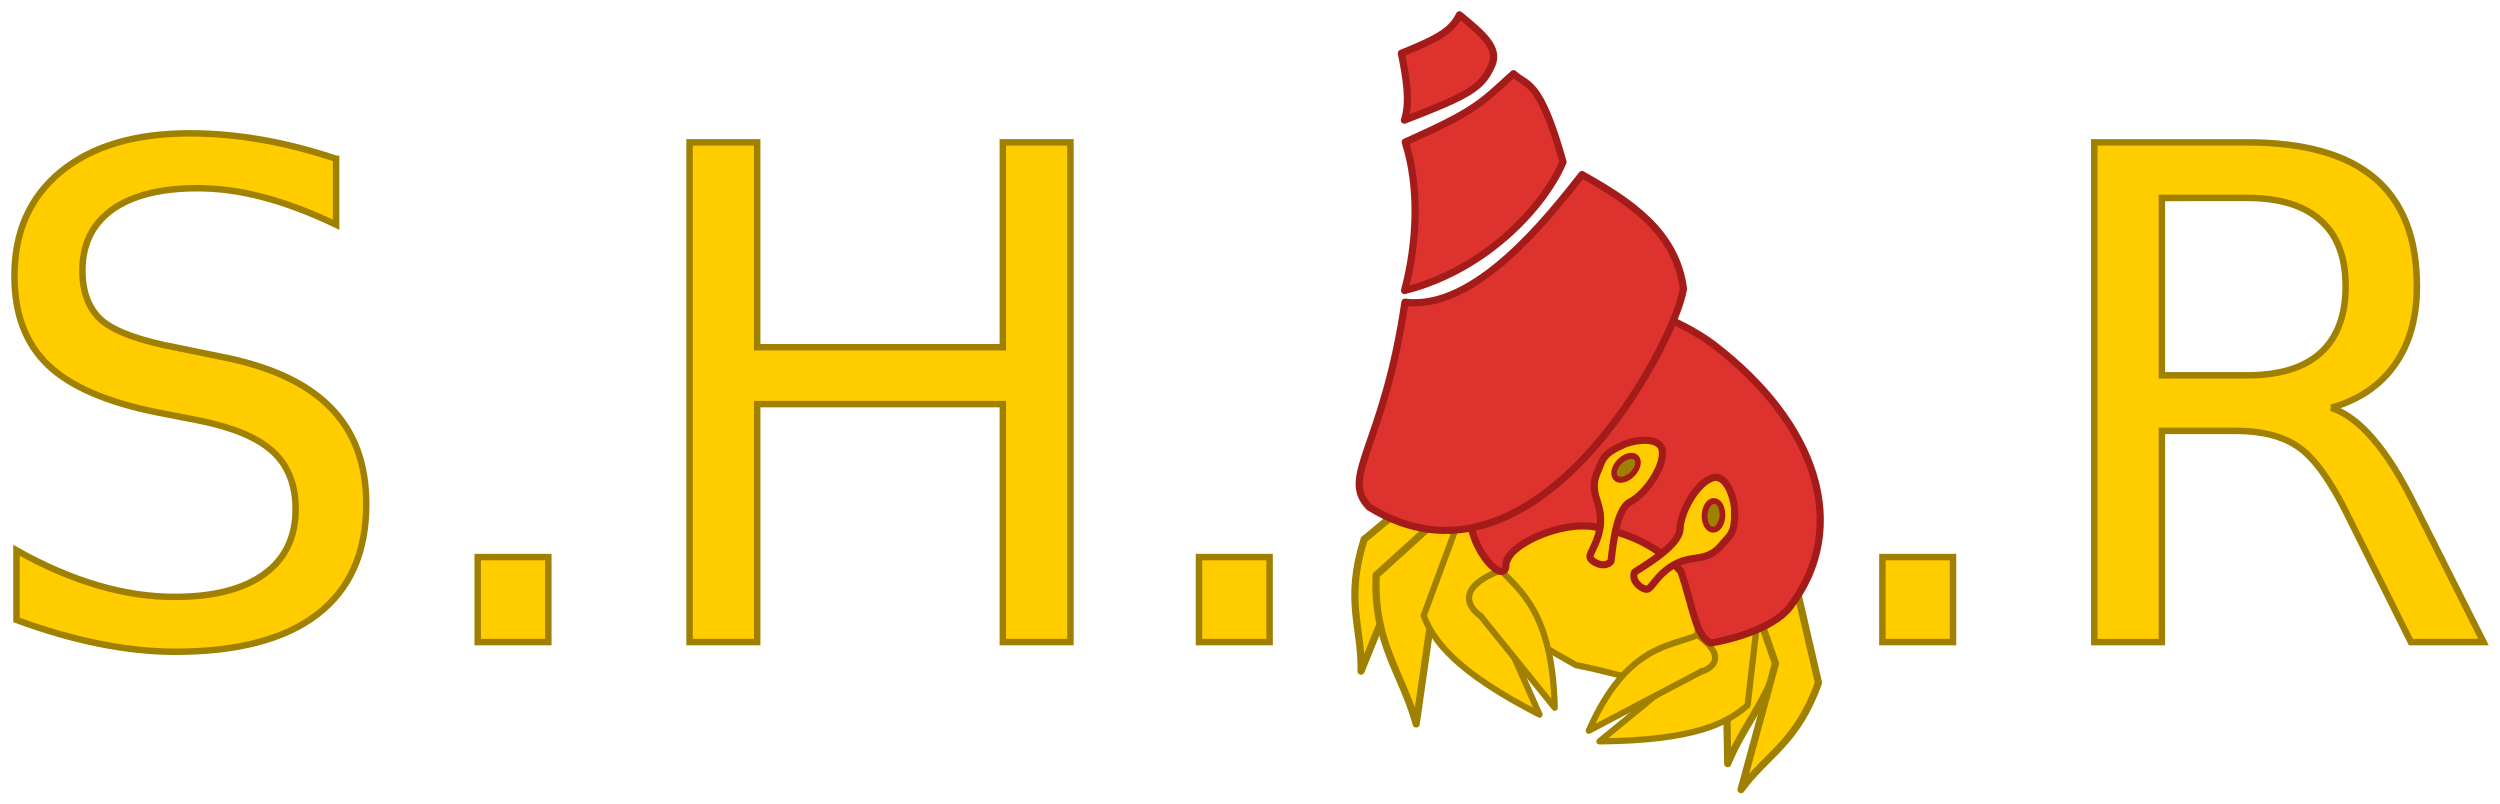 <?xml version="1.0" encoding="UTF-8" standalone="no"?>
<!-- Created with Inkscape (http://www.inkscape.org/) -->

<svg
   xmlns:dc="http://purl.org/dc/elements/1.1/"
   xmlns:cc="http://creativecommons.org/ns#"
   xmlns:rdf="http://www.w3.org/1999/02/22-rdf-syntax-ns#"
   xmlns:svg="http://www.w3.org/2000/svg"
   xmlns="http://www.w3.org/2000/svg"
   xmlns:sodipodi="http://sodipodi.sourceforge.net/DTD/sodipodi-0.dtd"
   xmlns:inkscape="http://www.inkscape.org/namespaces/inkscape"
   width="222.36mm"
   height="71.55mm"
   viewBox="0 0 222.36 71.55"
   version="1.1"
   id="svg4551"
   inkscape:version="0.92.1 r15371"
   sodipodi:docname="shar-logo.svg">
  <defs
     id="defs4545" />
  <sodipodi:namedview
     id="base"
     pagecolor="#ffffff"
     bordercolor="#666666"
     borderopacity="1.0"
     inkscape:pageopacity="0.0"
     inkscape:pageshadow="2"
     inkscape:zoom="8.0000002"
     inkscape:cx="495.67205"
     inkscape:cy="77.454402"
     inkscape:document-units="mm"
     inkscape:current-layer="layer1"
     showgrid="false"
     inkscape:window-width="3440"
     inkscape:window-height="1387"
     inkscape:window-x="-8"
     inkscape:window-y="-8"
     inkscape:window-maximized="1"
     showguides="false"
     fit-margin-top="1"
     fit-margin-left="1"
     fit-margin-right="1"
     fit-margin-bottom="1" />
  <g
     inkscape:label="Layer 1"
     inkscape:groupmode="layer"
     id="layer1"
     transform="translate(-13.275,-11.227)">
    <path
       style="fill:#ffcc00;fill-opacity:1;stroke:#a08000;stroke-width:0.641;stroke-linecap:butt;stroke-linejoin:round;stroke-miterlimit:4;stroke-dasharray:none;stroke-dashoffset:6.667;stroke-opacity:1;paint-order:normal"
       d="m 166.46,59.838 c -3.932,-6.504 -5.71,-1.663 -8.057,0.184 l 8.344,7.222 0.196,11.902 c 1.732,-4.225 4.705,-6.66 5.194,-12.681 z"
       id="rect5675-3-2"
       inkscape:connector-curvature="0"
       sodipodi:nodetypes="cccccc" />
    <path
       style="fill:#ffcc00;fill-opacity:1;stroke:#a08000;stroke-width:0.641;stroke-linecap:butt;stroke-linejoin:round;stroke-miterlimit:4;stroke-dasharray:none;stroke-dashoffset:6.667;stroke-opacity:1;paint-order:normal"
       d="m 141.539,53.441 c 5.479,-5.726 5.21,-1.262 6.458,0.512 l -9.304,6.187 -4.359,10.778 c 0.089,-3.904 -1.459,-6.237 0.271,-11.714 z"
       id="rect5675-5-9-5"
       inkscape:connector-curvature="0"
       sodipodi:nodetypes="cccccc" />
    <path
       style="fill:#ffcc00;fill-opacity:1;stroke:#a08000;stroke-width:0.641;stroke-linecap:butt;stroke-linejoin:round;stroke-miterlimit:4;stroke-dasharray:none;stroke-dashoffset:6.667;stroke-opacity:1;paint-order:normal"
       d="m 142.143,56.525 c 4.719,-5.958 5.874,-0.931 7.969,1.196 l -9.186,6.114 -1.692,11.783 c -1.187,-4.41 -3.829,-7.199 -3.556,-13.234 z"
       id="rect5675-3"
       inkscape:connector-curvature="0"
       sodipodi:nodetypes="cccccc" />
    <g
       aria-label="S.H.  .R"
       style="font-style:normal;font-weight:normal;font-size:6.097px;line-height:1.25;font-family:sans-serif;letter-spacing:0px;word-spacing:0px;fill:#ffcc00;fill-opacity:1;stroke:#a08000;stroke-width:0.576;stroke-miterlimit:4;stroke-dasharray:none;stroke-opacity:1"
       id="text5935">
      <path
         d="m 43.172,25.349 v 5.865 q -3.423,-1.637 -6.46,-2.441 -3.036,-0.804 -5.865,-0.804 -4.912,0 -7.591,1.905 -2.649,1.905 -2.649,5.418 0,2.947 1.756,4.465 1.786,1.488 6.728,2.411 l 3.632,0.744 q 6.728,1.28 9.913,4.525 3.215,3.215 3.215,8.633 0,6.46 -4.346,9.794 -4.317,3.334 -12.682,3.334 -3.156,0 -6.728,-0.714 -3.543,-0.714 -7.353,-2.114 v -6.192 q 3.662,2.054 7.174,3.096 3.513,1.042 6.906,1.042 5.15,0 7.948,-2.024 2.798,-2.024 2.798,-5.775 0,-3.275 -2.024,-5.12 -1.995,-1.846 -6.579,-2.769 l -3.662,-0.714 q -6.728,-1.34 -9.735,-4.197 -3.007,-2.858 -3.007,-7.948 0,-5.894 4.138,-9.288 4.168,-3.394 11.461,-3.394 3.126,0 6.371,0.566 3.245,0.566 6.639,1.697 z"
         style="font-style:normal;font-variant:normal;font-weight:normal;font-stretch:normal;font-size:60.968px;font-family:'Rockwell Condensed';-inkscape-font-specification:'Rockwell Condensed, ';fill:#ffcc00;fill-opacity:1;stroke:#a08000;stroke-width:0.576;stroke-miterlimit:4;stroke-dasharray:none;stroke-opacity:1"
         id="path896"
         inkscape:connector-curvature="0" />
      <path
         d="m 55.764,60.775 h 6.281 v 7.561 h -6.281 z"
         style="font-style:normal;font-variant:normal;font-weight:normal;font-stretch:normal;font-size:60.968px;font-family:'Rockwell Condensed';-inkscape-font-specification:'Rockwell Condensed, ';fill:#ffcc00;fill-opacity:1;stroke:#a08000;stroke-width:0.576;stroke-miterlimit:4;stroke-dasharray:none;stroke-opacity:1"
         id="path898"
         inkscape:connector-curvature="0" />
      <path
         d="m 74.608,23.89 h 6.013 V 42.109 H 102.472 V 23.89 h 6.013 v 44.446 h -6.013 V 47.17 H 80.622 V 68.336 H 74.608 Z"
         style="font-style:normal;font-variant:normal;font-weight:normal;font-stretch:normal;font-size:60.968px;font-family:'Rockwell Condensed';-inkscape-font-specification:'Rockwell Condensed, ';fill:#ffcc00;fill-opacity:1;stroke:#a08000;stroke-width:0.576;stroke-miterlimit:4;stroke-dasharray:none;stroke-opacity:1"
         id="path900"
         inkscape:connector-curvature="0" />
      <path
         d="m 119.917,60.775 h 6.281 v 7.561 h -6.281 z"
         style="font-style:normal;font-variant:normal;font-weight:normal;font-stretch:normal;font-size:60.968px;font-family:'Rockwell Condensed';-inkscape-font-specification:'Rockwell Condensed, ';fill:#ffcc00;fill-opacity:1;stroke:#a08000;stroke-width:0.576;stroke-miterlimit:4;stroke-dasharray:none;stroke-opacity:1"
         id="path902"
         inkscape:connector-curvature="0" />
      <path
         d="m 180.703,60.775 h 6.281 v 7.561 h -6.281 z"
         style="font-style:normal;font-variant:normal;font-weight:normal;font-stretch:normal;font-size:60.968px;font-family:'Rockwell Condensed';-inkscape-font-specification:'Rockwell Condensed, ';fill:#ffcc00;fill-opacity:1;stroke:#a08000;stroke-width:0.576;stroke-miterlimit:4;stroke-dasharray:none;stroke-opacity:1"
         id="path904"
         inkscape:connector-curvature="0" />
      <path
         d="m 220.623,47.497 q 1.935,0.655 3.751,2.798 1.846,2.143 3.691,5.894 l 6.103,12.146 h -6.46 l -5.686,-11.402 q -2.203,-4.465 -4.287,-5.924 -2.054,-1.459 -5.626,-1.459 h -6.549 V 68.336 H 199.547 V 23.89 h 13.575 q 7.621,0 11.372,3.185 3.751,3.185 3.751,9.616 0,4.197 -1.965,6.966 -1.935,2.769 -5.656,3.84 z m -15.063,-18.665 v 15.778 h 7.561 q 4.346,0 6.549,-1.995 2.233,-2.024 2.233,-5.924 0,-3.9 -2.233,-5.865 -2.203,-1.995 -6.549,-1.995 z"
         style="font-style:normal;font-variant:normal;font-weight:normal;font-stretch:normal;font-size:60.968px;font-family:'Rockwell Condensed';-inkscape-font-specification:'Rockwell Condensed, ';fill:#ffcc00;fill-opacity:1;stroke:#a08000;stroke-width:0.576;stroke-miterlimit:4;stroke-dasharray:none;stroke-opacity:1"
         id="path906"
         inkscape:connector-curvature="0" />
    </g>
    <path
       style="fill:#ffcc00;fill-opacity:1;stroke:#a08000;stroke-width:0.554;stroke-linecap:butt;stroke-linejoin:round;stroke-miterlimit:4;stroke-dasharray:none;stroke-dashoffset:6.667;stroke-opacity:1;paint-order:normal"
       d="m 147.389,54.897 c 10.963,-3.57 17.9,0.023 21.69,9.21 l -2.798,8.056 c -1.455,1.631 -7.874,-0.83 -12.832,-1.776 -4.912,-2.738 -8.34,-4.976 -9.808,-7.906 z"
       id="rect5651-0"
       inkscape:connector-curvature="0"
       sodipodi:nodetypes="cccccc" />
    <path
       style="fill:#ffcc00;fill-opacity:1;stroke:#a08000;stroke-width:0.554;stroke-linecap:butt;stroke-linejoin:round;stroke-miterlimit:4;stroke-dasharray:none;stroke-dashoffset:6.667;stroke-opacity:1;paint-order:normal"
       d="m 142.643,58.558 c 0.905,-5.996 1.484,-13.077 7.347,-2.526 l -4.362,8.415 4.581,10.341 c -7.56,-3.885 -9.43,-6.585 -10.311,-8.8 z"
       id="rect5680-4"
       inkscape:connector-curvature="0"
       sodipodi:nodetypes="cccccc" />
    <path
       style="fill:#ffcc00;fill-opacity:1;stroke:#a08000;stroke-width:0.554;stroke-linecap:butt;stroke-linejoin:round;stroke-miterlimit:4;stroke-dasharray:none;stroke-dashoffset:6.667;stroke-opacity:1;paint-order:normal"
       d="m 169.621,66.077 c 1.9,-5.759 4.581,-12.342 -5.419,-5.556 l 0.095,9.472 -8.76,7.175 c 8.504,-0.073 11.393,-1.643 13.18,-3.225 z"
       id="rect5680-5-6"
       inkscape:connector-curvature="0"
       sodipodi:nodetypes="cccccc" />
    <path
       style="fill:#ffcc00;fill-opacity:1;stroke:#a08000;stroke-width:0.641;stroke-linecap:butt;stroke-linejoin:round;stroke-miterlimit:4;stroke-dasharray:none;stroke-dashoffset:6.667;stroke-opacity:1;paint-order:normal"
       d="m 172.984,63.191 c -0.894,-7.863 -3.386,-4.145 -5.455,-3.483 l 3.662,10.536 -3.059,11.213 c 2.295,-3.164 4.943,-4.091 6.885,-9.496 z"
       id="rect5675-5-9"
       inkscape:connector-curvature="0"
       sodipodi:nodetypes="cccccc" />
    <path
       style="fill:#ffcc00;fill-opacity:1;stroke:#a08000;stroke-width:0.554;stroke-linecap:butt;stroke-linejoin:round;stroke-miterlimit:4;stroke-dasharray:none;stroke-dashoffset:6.667;stroke-opacity:1;paint-order:normal"
       d="m 164.692,70.904 -10.103,5.316 c 3.392,-7.769 7.496,-7.49 9.656,-8.511 3.8,2.717 -0.585,3.516 0.446,3.195 z"
       id="rect5680-4-6-5"
       inkscape:connector-curvature="0"
       sodipodi:nodetypes="cccc" />
    <path
       style="fill:#ffcc00;fill-opacity:1;stroke:#a08000;stroke-width:0.554;stroke-linecap:butt;stroke-linejoin:round;stroke-miterlimit:4;stroke-dasharray:none;stroke-dashoffset:6.667;stroke-opacity:1;paint-order:normal"
       d="m 144.934,65.977 6.623,8.198 c -0.177,-8.473 -3.174,-10.465 -4.783,-12.228 -5.432,2.09 -1.292,4.414 -1.839,4.03 z"
       id="rect5680-4-6"
       inkscape:connector-curvature="0"
       sodipodi:nodetypes="cccc" />
    <path
       style="fill:#de322f;fill-opacity:1;stroke:#a41c1a;stroke-width:0.641;stroke-linecap:butt;stroke-linejoin:round;stroke-miterlimit:4;stroke-dasharray:none;stroke-dashoffset:6.667;stroke-opacity:1;paint-order:normal"
       d="m 172.492,65.19 c -1.649,2.163 -6.101,3.091 -7.067,3.222 -1.371,-0.687 -1.532,-3.108 -2.642,-6.359 -2.448,-2.679 -5.334,-3.533 -7.637,-3.958 -3.151,-0.582 -7.924,1.702 -7.928,3.351 -0.006,2.381 -4.692,-2.733 -2.711,-6.475 2.998,-5.661 6.568,-14.692 12.086,-16.365 2.174,-0.659 6.865,1.574 9.084,3.268 9.199,7.022 12.229,16.214 6.815,23.315 z"
       id="path4508"
       inkscape:connector-curvature="0"
       sodipodi:nodetypes="sccssssss" />
    <path
       style="fill:#de322f;fill-opacity:1;stroke:#a41c1a;stroke-width:0.641;stroke-linecap:butt;stroke-linejoin:round;stroke-miterlimit:4;stroke-dasharray:none;stroke-dashoffset:6.667;stroke-opacity:1;paint-order:normal"
       d="m 138.237,38.102 c 6.25,0.816 12.792,-7.601 15.746,-11.347 4.343,2.435 8.355,5.105 9.027,10.149 -0.808,5.085 -13.333,28.53 -27.963,19.417 -2.626,-2.712 1.298,-5.279 3.19,-18.218 z"
       id="rect4495-3"
       inkscape:connector-curvature="0"
       sodipodi:nodetypes="ccccc" />
    <path
       style="fill:#de322f;fill-opacity:1;stroke:#a41c1a;stroke-width:0.641;stroke-linecap:butt;stroke-linejoin:round;stroke-miterlimit:4;stroke-dasharray:none;stroke-dashoffset:6.667;stroke-opacity:1;paint-order:normal"
       d="m 138.26,23.868 c 6.442,-2.881 6.735,-3.473 9.633,-6.087 1.141,1.119 2.282,0.291 4.402,7.848 -1.59,3.816 -6.734,9.581 -14.093,11.438 1.102,-4.125 1.369,-9.104 0.059,-13.199 z"
       id="rect4495-3-0"
       inkscape:connector-curvature="0"
       sodipodi:nodetypes="ccccc" />
    <path
       style="fill:#de322f;fill-opacity:1;stroke:#a41c1a;stroke-width:0.641;stroke-linecap:butt;stroke-linejoin:round;stroke-miterlimit:4;stroke-dasharray:none;stroke-dashoffset:6.667;stroke-opacity:1;paint-order:normal"
       d="m 137.918,15.967 c 3.581,-1.434 4.516,-2.119 5.166,-3.42 2.213,1.805 3.514,2.982 2.887,4.459 -0.905,2.044 -1.947,2.646 -7.78,4.908 0.538,-1.654 0.169,-3.736 -0.273,-5.948 z"
       id="rect4495-3-0-2"
       inkscape:connector-curvature="0"
       sodipodi:nodetypes="ccccc" />
    <path
       style="fill:#ffcc00;fill-opacity:1;stroke:#a41c1a;stroke-width:0.641;stroke-linecap:butt;stroke-linejoin:round;stroke-miterlimit:4;stroke-dasharray:none;stroke-dashoffset:6.667;stroke-opacity:1;paint-order:normal"
       d="m 156.546,61.168 c -0.572,0.67 -1.769,0.033 -1.85,-0.384 -0.102,-0.524 1.582,-2.201 0.669,-4.895 -0.243,-0.717 -0.473,-1.518 -0.091,-2.477 0.601,-1.338 0.421,-1.773 2.553,-2.705 1.427,-0.513 3.401,-0.528 3.31,0.843 0.029,1.386 -1.545,3.642 -2.874,4.322 -1.464,0.75 -1.632,5.376 -1.718,5.296 z"
       id="path5656-6-8-45-4"
       inkscape:connector-curvature="0"
       sodipodi:nodetypes="csscccsc" />
    <path
       style="fill:#ffcc00;fill-opacity:1;stroke:#a41c1a;stroke-width:0.641;stroke-linecap:butt;stroke-linejoin:round;stroke-miterlimit:4;stroke-dasharray:none;stroke-dashoffset:6.667;stroke-opacity:1;paint-order:normal"
       d="m 158.663,62.134 c -0.356,0.804 0.74,1.601 1.152,1.493 0.518,-0.137 1.3,-2.378 4.131,-2.731 0.754,-0.094 1.577,-0.236 2.277,-0.996 0.947,-1.122 1.418,-1.149 1.332,-3.468 -0.158,-1.504 -1.004,-3.281 -2.202,-2.604 -1.264,0.577 -2.617,2.972 -2.653,4.46 -0.04,1.64 -4.146,3.805 -4.036,3.847 z"
       id="path5656-6-8-45-4-2"
       inkscape:connector-curvature="0"
       sodipodi:nodetypes="csscccsc" />
    <ellipse
       style="fill:#a08000;fill-opacity:1;stroke:#a41c1a;stroke-width:0.519;stroke-linecap:butt;stroke-linejoin:round;stroke-miterlimit:4;stroke-dasharray:none;stroke-dashoffset:6.667;stroke-opacity:1;paint-order:normal"
       id="path4524"
       cx="95.262"
       cy="145.05"
       rx="1.276"
       ry="0.802"
       transform="matrix(0.747,-0.665,0.598,0.801,0,0)" />
    <ellipse
       style="fill:#a08000;fill-opacity:1;stroke:#a41c1a;stroke-width:0.519;stroke-linecap:butt;stroke-linejoin:round;stroke-miterlimit:4;stroke-dasharray:none;stroke-dashoffset:6.667;stroke-opacity:1;paint-order:normal"
       id="path4524-4"
       cx="-23.205"
       cy="171.715"
       rx="1.276"
       ry="0.802"
       transform="matrix(0.112,-0.994,0.98,0.198,0,0)"
       inkscape:transform-center-y="1.2160764" />
  </g>
</svg>
